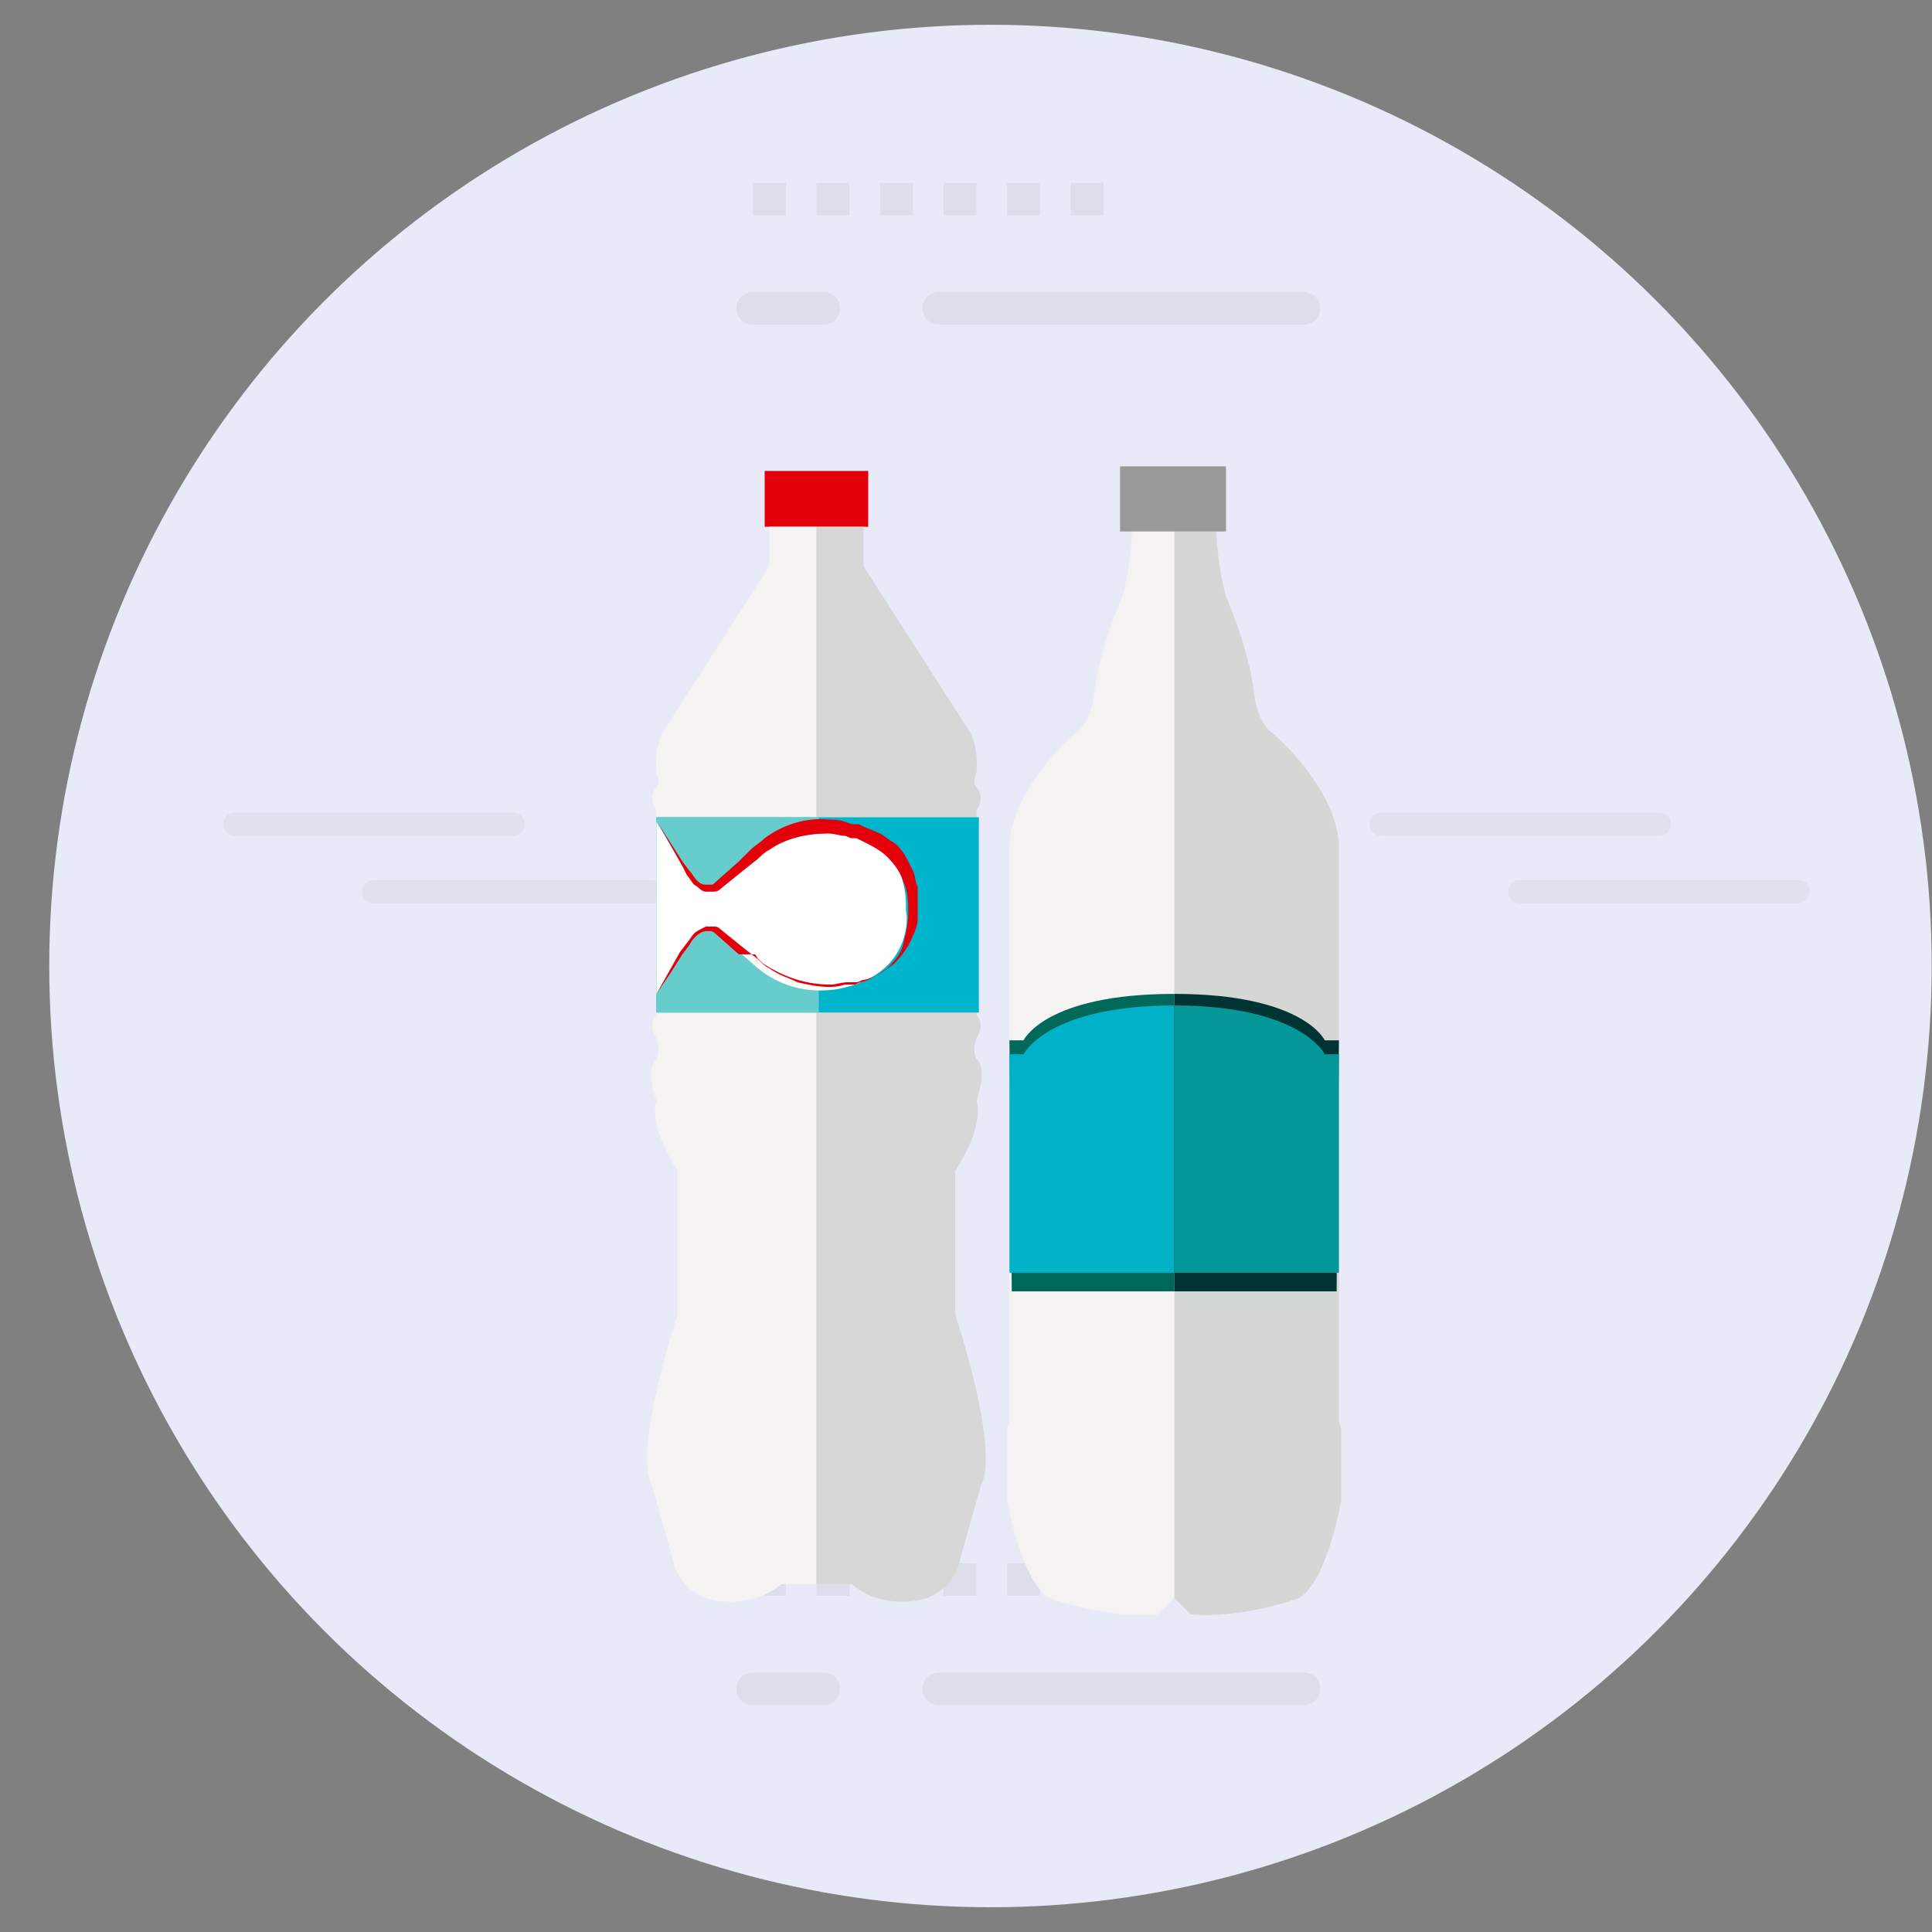 <svg width="39" height="39" viewBox="0 0 39 39" fill="none" xmlns="http://www.w3.org/2000/svg">
<rect x="0" y="0" width="39" height="39" fill="#808080" stroke="none"/>
<circle cx="19.994" cy="19.5" r="19" fill="#E8EBF7"/>
<g opacity="0.6">
<g opacity="0.8">
<g opacity="0.3">
<path d="M26.315 6.552H18.952C18.762 6.552 18.619 6.411 18.619 6.223C18.619 6.036 18.762 5.895 18.952 5.895H26.315C26.505 5.895 26.648 6.036 26.648 6.223C26.648 6.411 26.505 6.552 26.315 6.552Z" fill="#999999"/>
<path d="M16.624 6.552H15.199C15.009 6.552 14.866 6.411 14.866 6.223C14.866 6.036 15.009 5.895 15.199 5.895H16.624C16.814 5.895 16.956 6.036 16.956 6.223C16.956 6.411 16.814 6.552 16.624 6.552Z" fill="#999999"/>
<path fill-rule="evenodd" clip-rule="evenodd" d="M15.199 4.347H15.864V3.69H15.199V4.347ZM17.146 4.347H16.481V3.69H17.146V4.347ZM17.764 4.347H18.429V3.69H17.764V4.347ZM19.712 4.347H19.047V3.69H19.712V4.347ZM20.329 4.347H20.995V3.69H20.329V4.347ZM21.612 4.347H22.277V3.69H21.612V4.347Z" fill="#999999"/>
</g>
<g opacity="0.3">
<path d="M26.315 34.419H18.952C18.762 34.419 18.619 34.278 18.619 34.09C18.619 33.903 18.762 33.762 18.952 33.762H26.315C26.505 33.762 26.648 33.903 26.648 34.09C26.648 34.278 26.505 34.419 26.315 34.419Z" fill="#999999"/>
<path d="M16.624 34.419H15.199C15.009 34.419 14.866 34.278 14.866 34.09C14.866 33.903 15.009 33.762 15.199 33.762H16.624C16.814 33.762 16.956 33.903 16.956 34.09C16.956 34.278 16.814 34.419 16.624 34.419Z" fill="#999999"/>
<path fill-rule="evenodd" clip-rule="evenodd" d="M15.199 32.213H15.864V31.557H15.199V32.213ZM17.146 32.213H16.481V31.557H17.146V32.213ZM17.764 32.213H18.429V31.557H17.764V32.213ZM19.712 32.213H19.047V31.557H19.712V32.213ZM20.329 32.213H20.995V31.557H20.329V32.213ZM21.612 32.213H22.277V31.557H21.612V32.213Z" fill="#999999"/>
</g>
</g>
<g opacity="0.2">
<path d="M36.292 18.233H30.686C30.544 18.233 30.449 18.139 30.449 17.998C30.449 17.858 30.544 17.764 30.686 17.764H36.292C36.435 17.764 36.53 17.858 36.53 17.998C36.53 18.092 36.435 18.233 36.292 18.233Z" fill="#999999"/>
<path d="M33.489 16.872H27.884C27.741 16.872 27.646 16.779 27.646 16.638C27.646 16.497 27.741 16.403 27.884 16.403H33.489C33.632 16.403 33.727 16.497 33.727 16.638C33.727 16.779 33.632 16.872 33.489 16.872Z" fill="#999999"/>
<path d="M13.156 18.233H7.55C7.408 18.233 7.312 18.139 7.312 17.998C7.312 17.858 7.408 17.764 7.55 17.764H13.156C13.298 17.764 13.393 17.858 13.393 17.998C13.393 18.092 13.298 18.233 13.156 18.233Z" fill="#999999"/>
<path d="M10.353 16.872H4.747C4.605 16.872 4.51 16.779 4.51 16.638C4.51 16.497 4.605 16.403 4.747 16.403H10.353C10.496 16.403 10.591 16.497 10.591 16.638C10.591 16.779 10.496 16.872 10.353 16.872Z" fill="#999999"/>
</g>
</g>
<rect x="15.436" y="9.507" width="2.09" height="1.126" fill="#E4000B"/>
<path d="M16.481 10.633H15.531V11.431L13.393 14.762C13.393 14.762 13.203 15.043 13.251 15.606C13.251 15.606 13.346 15.794 13.251 15.888C13.251 15.888 13.061 16.075 13.251 16.357V20.485C13.251 20.485 13.061 20.673 13.251 20.954C13.251 20.954 13.346 21.189 13.251 21.377C13.251 21.377 13.013 21.517 13.251 22.221C13.251 22.221 13.061 22.69 13.678 23.628V26.537C13.678 26.537 12.776 29.258 13.156 29.962L13.631 31.651C13.631 31.651 13.774 32.073 14.249 32.261C14.249 32.261 15.104 32.542 15.769 31.979H16.481V10.633Z" fill="#F6F4F3"/>
<path d="M16.481 10.633H17.432V11.431L19.569 14.762C19.569 14.762 19.759 15.043 19.712 15.606C19.712 15.606 19.617 15.794 19.712 15.888C19.712 15.888 19.902 16.075 19.712 16.357V20.485C19.712 20.485 19.902 20.673 19.712 20.954C19.712 20.954 19.617 21.189 19.712 21.377C19.712 21.377 19.95 21.517 19.712 22.221C19.712 22.221 19.902 22.69 19.284 23.628V26.537C19.284 26.537 20.187 29.258 19.807 29.962L19.332 31.651C19.332 31.651 19.189 32.073 18.714 32.261C18.714 32.261 17.859 32.542 17.194 31.979H16.481V10.633Z" fill="#D6D7D6"/>
<rect x="13.251" y="16.498" width="6.509" height="3.941" fill="#00B6CC"/>
<rect x="13.251" y="16.498" width="3.278" height="3.941" fill="#66CCCC"/>
<path d="M13.251 20.063L13.869 19.078C14.154 18.655 14.439 18.796 14.439 18.796L15.246 19.5C16.101 20.251 17.099 19.922 17.099 19.922C18.382 19.594 18.334 18.515 18.287 18.374C18.287 18.233 18.382 17.107 17.099 16.779C17.099 16.779 16.101 16.497 15.246 17.201L14.439 17.905C14.439 17.905 14.154 18.093 13.869 17.623L13.251 16.591" fill="white"/>
<path d="M13.251 20.063L13.489 19.641L13.726 19.219L13.869 19.031C13.916 18.984 13.964 18.89 14.011 18.843C14.059 18.796 14.154 18.75 14.249 18.703C14.296 18.703 14.344 18.703 14.391 18.703C14.439 18.703 14.486 18.703 14.534 18.75L15.056 19.172L15.294 19.359C15.389 19.453 15.436 19.5 15.531 19.547C15.721 19.688 15.911 19.735 16.101 19.828C16.291 19.875 16.529 19.922 16.719 19.922C16.814 19.922 16.909 19.922 17.052 19.875C17.099 19.875 17.099 19.875 17.147 19.875C17.194 19.875 17.194 19.875 17.242 19.875C17.289 19.875 17.337 19.828 17.384 19.828C17.574 19.782 17.764 19.641 17.907 19.547C18.049 19.406 18.192 19.265 18.239 19.031C18.287 18.843 18.334 18.609 18.334 18.421C18.334 18.233 18.334 17.999 18.239 17.811C18.192 17.623 18.049 17.436 17.907 17.295C17.764 17.154 17.574 17.061 17.384 16.967L17.289 16.92C17.242 16.92 17.242 16.92 17.194 16.92C17.147 16.92 17.099 16.873 17.052 16.873C16.957 16.873 16.861 16.826 16.719 16.826C16.291 16.826 15.864 16.92 15.531 17.154C15.436 17.201 15.341 17.295 15.294 17.342L15.056 17.53L14.534 17.952C14.486 17.999 14.439 17.999 14.391 17.999C14.344 17.999 14.296 17.999 14.249 17.999C14.154 17.999 14.106 17.905 14.011 17.858C13.964 17.811 13.916 17.717 13.869 17.671L13.774 17.483L13.536 17.061L13.299 16.638L13.536 17.014L13.774 17.389L13.916 17.577C13.964 17.623 14.011 17.717 14.059 17.764C14.106 17.811 14.154 17.858 14.249 17.858C14.296 17.858 14.296 17.858 14.344 17.858C14.391 17.858 14.391 17.858 14.439 17.811L14.914 17.389L15.151 17.154C15.246 17.061 15.341 17.014 15.436 16.92C15.816 16.638 16.291 16.498 16.719 16.544C16.814 16.544 16.957 16.544 17.052 16.591C17.099 16.591 17.147 16.638 17.242 16.638C17.289 16.638 17.289 16.638 17.337 16.638L17.432 16.685C17.527 16.732 17.669 16.779 17.764 16.826C17.859 16.873 17.954 16.967 18.049 17.014C18.239 17.154 18.334 17.389 18.429 17.577C18.477 17.671 18.477 17.811 18.524 17.905C18.524 17.999 18.524 18.14 18.524 18.233C18.524 18.374 18.524 18.468 18.524 18.562C18.524 18.656 18.477 18.796 18.429 18.89C18.334 19.125 18.192 19.312 18.049 19.453C17.859 19.594 17.669 19.735 17.432 19.782C17.384 19.782 17.337 19.828 17.289 19.828C17.242 19.828 17.242 19.828 17.194 19.828C17.147 19.828 17.147 19.828 17.099 19.828C17.004 19.828 16.861 19.875 16.767 19.875C16.291 19.875 15.864 19.735 15.484 19.5C15.389 19.453 15.294 19.359 15.246 19.265H14.914L14.439 18.843C14.439 18.843 14.391 18.796 14.344 18.796C14.296 18.796 14.296 18.796 14.249 18.796C14.201 18.796 14.106 18.843 14.059 18.89C14.011 18.937 13.964 18.984 13.916 19.078L13.774 19.265L13.536 19.641L13.251 20.063Z" fill="#E4000B"/>
<path d="M23.703 10.727H24.558C24.558 10.727 24.558 11.337 24.748 12.041C24.748 12.041 25.223 13.12 25.318 14.011C25.318 14.011 25.365 14.574 25.698 14.809C25.698 14.809 26.933 15.841 27.028 17.014V17.717V17.905V28.695L27.076 28.836V30.29C27.076 30.29 26.791 31.932 26.221 32.26C26.221 32.26 25.08 32.683 24.035 32.589L23.703 32.26V10.727H23.703Z" fill="#D5D7D5"/>
<path d="M23.703 10.727H22.848C22.848 10.727 22.848 11.337 22.657 12.041C22.657 12.041 22.182 13.12 22.087 14.011C22.087 14.011 22.04 14.574 21.707 14.809C21.707 14.809 20.472 15.841 20.377 17.014V17.717V17.905V28.695L20.33 28.836V30.29C20.33 30.29 20.615 31.932 21.185 32.26C21.185 32.26 22.325 32.683 23.37 32.589L23.703 32.26V10.727Z" fill="#F5F3F2"/>
<path d="M20.377 21.001H20.662C20.662 21.001 21.09 20.063 23.703 20.063V26.068H20.424L20.377 21.001Z" fill="#006858"/>
<path d="M20.377 21.282H20.662C20.662 21.282 21.137 20.297 23.703 20.297V25.692H20.377V21.282Z" fill="#00B1C8"/>
<path d="M27.028 21.001H26.743C26.743 21.001 26.316 20.063 23.703 20.063V26.068H26.981L27.028 21.001Z" fill="#003333"/>
<path d="M27.028 21.282H26.743C26.743 21.282 26.268 20.297 23.703 20.297V25.692H27.028V21.282Z" fill="#049899"/>
<rect x="22.61" y="9.414" width="2.138" height="1.314" fill="#999999"/>
</svg>
